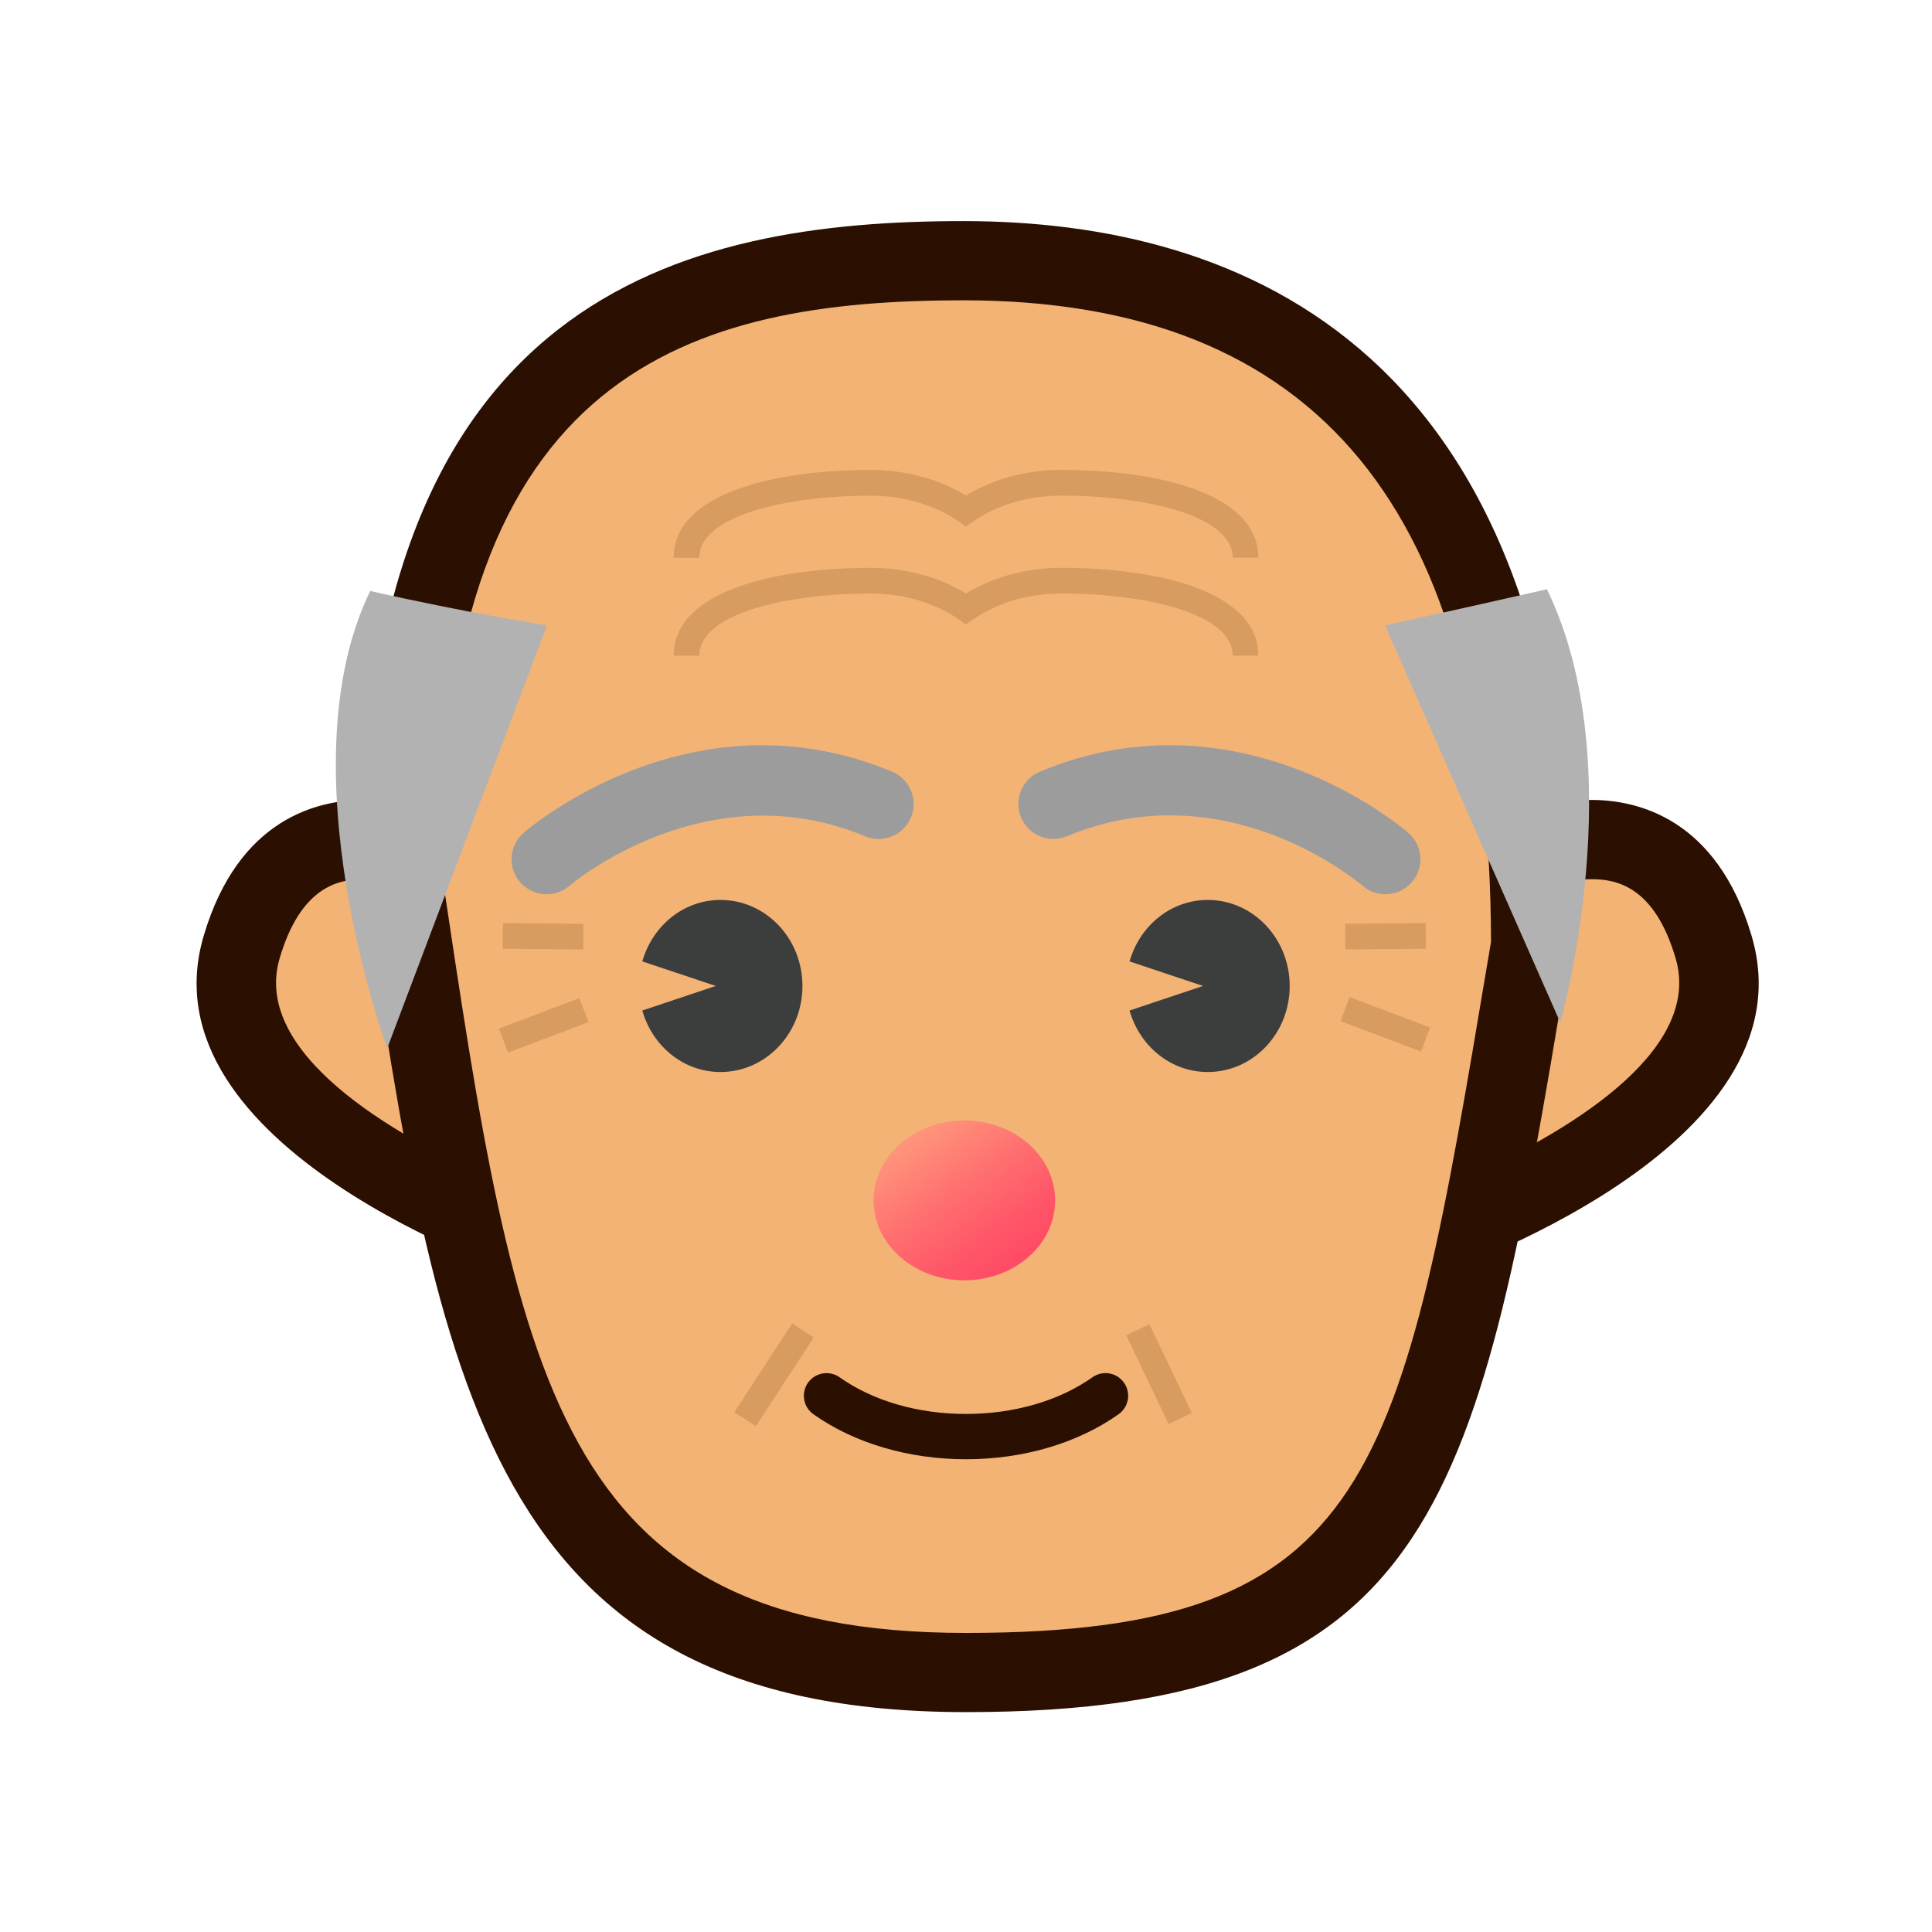 <?xml version="1.0" encoding="UTF-8"?>
<!-- Generated by phantom_svg. -->
<svg width="64px" height="64px" viewBox="0 0 64 64" preserveAspectRatio="none" xmlns="http://www.w3.org/2000/svg" xmlns:xlink="http://www.w3.org/1999/xlink" version="1.1">
  <g id="レイヤー_1">
  </g>
  <g id="_x32_._x3000_Human_x2F_Living_Things">
    <g id='_x31_F474_older_x5F_man_x28_ye_x29_'>
      <path style='fill:#F2B375;' d='M49.618,28.669c0,0,5.409-3.179,7.147,2.702
			c1.738,5.881-9.916,9.744-9.916,9.744L49.618,28.669z'/>
      <path style='fill:#F2B375;' d='M15.153,28.669c0,0-5.409-3.179-7.147,2.702
			c-1.739,5.881,9.916,9.744,9.916,9.744L15.153,28.669z'/>
      <path style='fill:#2B0F01;' d='M45.066,43.089l3.395-15.262l0.492-0.289
			c0.182-0.106,1.824-1.039,3.771-1.039c1.482,0,4.142,0.584,5.3,4.5
			c2.074,7.019-10.237,11.188-10.762,11.361L45.066,43.089z M50.762,29.57
			l-2.089,9.394c2.979-1.342,7.772-4.046,6.834-7.221
			c-0.693-2.348-1.92-2.619-2.782-2.619
			C51.959,29.124,51.223,29.374,50.762,29.57z'/>
      <path style='fill:#2B0F01;' d='M19.705,43.089l-2.196-0.729
			c-0.525-0.174-12.836-4.343-10.761-11.361c1.157-3.915,3.817-4.5,5.299-4.5
			c1.947,0,3.59,0.932,3.771,1.039l0.492,0.289L19.705,43.089z M12.047,29.124
			c-0.862,0-2.089,0.271-2.783,2.619c-0.938,3.175,3.855,5.879,6.835,7.221
			l-2.09-9.394C13.548,29.374,12.811,29.124,12.047,29.124z'/>
      <path style='fill:#F2B375;' d='M50.703,31.31c-2.977,17.73-3.854,24.094-18.704,24.094
			c-14.833,0-16.163-9.604-18.702-26.571c0-16.46,7.851-20.197,18.614-20.197
			C42.674,8.636,50.703,14.345,50.703,31.31z'/>
      <path style='fill:#2B0F01;' d='M32,56.716c-15.856,0-17.483-10.87-19.945-27.324
			l-0.069-0.559c0-19.064,10.648-21.509,19.926-21.509
			c9.171,0,20.103,4.161,20.103,23.985l-0.018,0.217l-0.112,0.668
			C48.976,49.538,47.771,56.716,32,56.716z M14.609,28.736l0.04,0.268
			c2.5,16.704,3.754,25.089,17.351,25.089c13.552,0,14.42-5.177,17.297-22.331
			l0.095-0.56C49.363,16.9,43.645,9.948,31.912,9.948
			C22.942,9.948,14.642,12.227,14.609,28.736z'/>
      <linearGradient id='SVGID_1_' gradientUnits='userSpaceOnUse' x1='29.869' y1='36.832' x2='34.73' y2='43.695'>
        <stop offset='0' style='stop-color:#FFA67F'/>
        <stop offset='0.097' style='stop-color:#FF967B'/>
        <stop offset='0.366' style='stop-color:#FF7170'/>
        <stop offset='0.614' style='stop-color:#FF5568'/>
        <stop offset='0.834' style='stop-color:#FF4564'/>
        <stop offset='1' style='stop-color:#FF3F62'/>
      </linearGradient>
      <ellipse style='fill:url(#SVGID_1_);' cx='31.945' cy='39.765' rx='3.008' ry='2.647'/>
      <g>
        <path style='fill:#9C9C9D;' d='M18.106,29.624c-0.325,0-0.647-0.136-0.876-0.4
				c-0.419-0.484-0.367-1.216,0.117-1.635c0.226-0.196,5.619-4.772,12.205-2.026
				c0.591,0.246,0.871,0.925,0.624,1.516c-0.246,0.591-0.925,0.872-1.516,0.624
				c-5.278-2.199-9.751,1.601-9.795,1.639C18.646,29.531,18.375,29.624,18.106,29.624z'/>
        <path style='fill:#9C9C9D;' d='M45.894,29.624c-0.268,0-0.537-0.092-0.756-0.281
				c-0.189-0.162-4.56-3.822-9.797-1.641c-0.589,0.246-1.27-0.032-1.517-0.624
				c-0.246-0.591,0.033-1.27,0.624-1.516c6.59-2.747,11.979,1.83,12.205,2.026
				c0.484,0.419,0.536,1.151,0.117,1.635C46.541,29.488,46.219,29.624,45.894,29.624z
				'/>
      </g>
      <g>
        <path style='fill:#3C3D3D;' d='M23.866,29.812c-1.228,0-2.253,0.861-2.589,2.036
				l2.434,0.813l-2.434,0.814c0.334,1.175,1.361,2.037,2.589,2.037
				c1.5,0,2.716-1.275,2.716-2.85C26.582,31.088,25.367,29.812,23.866,29.812z'/>
        <g>
          <path style='fill:#3C3D3D;' d='M40.008,29.812c-1.229,0-2.254,0.861-2.59,2.036
					l2.434,0.813l-2.434,0.814c0.334,1.175,1.361,2.037,2.59,2.037
					c1.5,0,2.715-1.275,2.715-2.85C42.723,31.088,41.508,29.812,40.008,29.812z'/>
        </g>
      </g>
      <path style='fill:#2B0F01;' d='M31.999,48.339c-1.9,0-3.694-0.529-5.053-1.49
			c-0.338-0.239-0.418-0.707-0.179-1.046c0.24-0.338,0.709-0.416,1.045-0.179
			c1.107,0.783,2.594,1.215,4.187,1.215c1.593,0,3.082-0.432,4.19-1.215
			c0.337-0.239,0.805-0.159,1.045,0.18c0.239,0.338,0.159,0.806-0.18,1.045
			C35.694,47.81,33.899,48.339,31.999,48.339z'/>
      <g>
        <path style='fill:#B2B2B3;' d='M12.263,19.577c-2.856,5.88,0.564,15.149,0.564,15.149
				l5.291-14.008C18.118,20.718,15.426,20.295,12.263,19.577z'/>
        <path style='fill:#B2B2B3;' d='M51.244,19.52C54.101,25.401,51.688,33.875,51.688,33.875
				l-5.806-13.158C45.882,20.717,48.081,20.238,51.244,19.52z'/>
      </g>
      <path style='fill:#D89C60;' d='M41.684,21.718h-0.85c0-1.414-2.941-2.058-5.675-2.058
			c-1.087,0-2.122,0.304-2.917,0.855L32,20.685l-0.242-0.168
			c-0.795-0.552-1.831-0.855-2.917-0.855c-2.733,0-5.674,0.644-5.674,2.057H22.316
			c0-2.144,3.371-2.908,6.525-2.908c1.151,0,2.261,0.3,3.159,0.849
			c0.897-0.55,2.007-0.85,3.159-0.85
			C38.313,18.81,41.684,19.574,41.684,21.718z'/>
      <path style='fill:#D89C60;' d='M41.684,18.475h-0.85c0-1.414-2.941-2.058-5.675-2.058
			c-1.087,0-2.123,0.304-2.917,0.855L32,17.441l-0.243-0.168
			c-0.794-0.551-1.83-0.854-2.917-0.854c-2.733,0-5.674,0.644-5.674,2.057H22.316
			c0-2.144,3.371-2.908,6.525-2.908c1.152,0,2.262,0.3,3.159,0.849
			c0.896-0.55,2.007-0.85,3.159-0.85
			C38.313,15.566,41.684,16.331,41.684,18.475z'/>
      <g>
        <rect x='16.666' y='30.585' transform='matrix(1 0.008 -0.008 1 0.239 -0.138)' style='fill:#D89C60;' width='2.667' height='0.851'/>
        <rect x='17.575' y='32.542' transform='matrix(0.354 0.935 -0.935 0.354 43.399 5.112)' style='fill:#D89C60;' width='0.85' height='2.851'/>
      </g>
      <g>
        <rect x='45.469' y='29.677' transform='matrix(0.007 1 -1 0.007 76.587 -15.096)' style='fill:#D89C60;' width='0.851' height='2.667'/>
        <rect x='44.469' y='33.544' transform='matrix(0.935 0.353 -0.353 0.935 14.97 -14.03)' style='fill:#D89C60;' width='2.851' height='0.85'/>
      </g>
      <rect x='25.199' y='43.776' transform='matrix(0.838 0.546 -0.546 0.838 29.028 -6.604)' style='fill:#D89C60;' width='0.851' height='3.509'/>
      <rect x='36.74' y='45.105' transform='matrix(0.431 0.902 -0.902 0.431 62.926 -8.711)' style='fill:#D89C60;' width='3.257' height='0.851'/>
    </g>
  </g>
</svg>